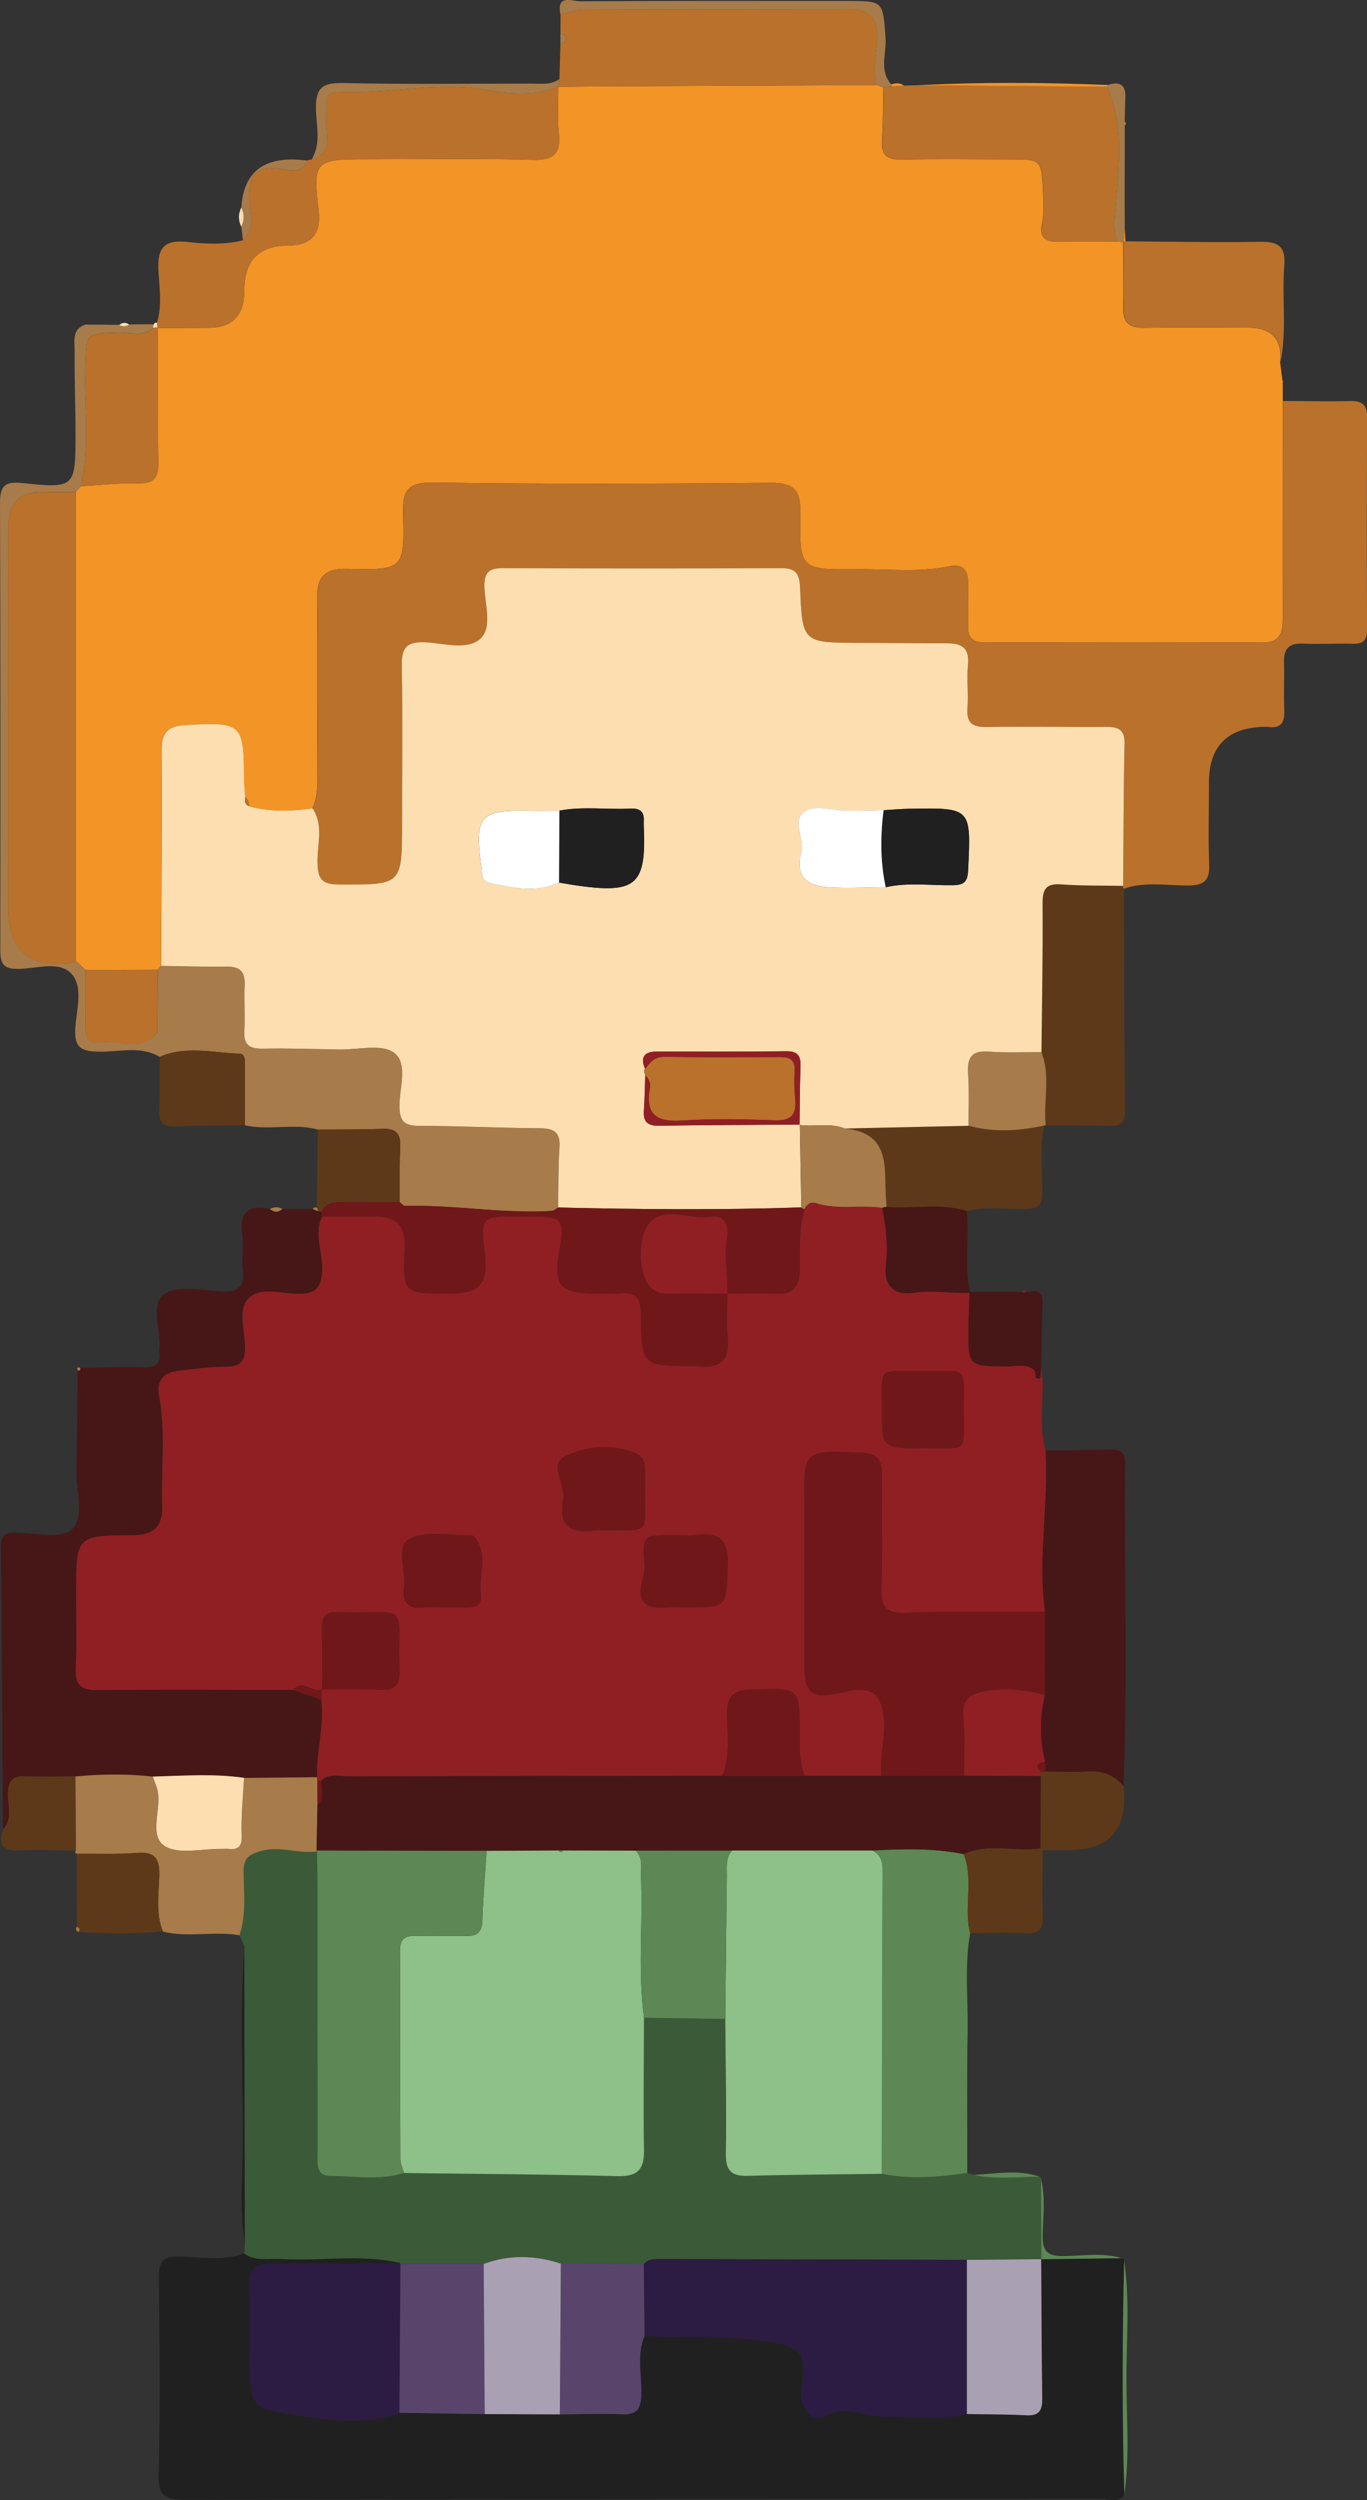 <?xml version="1.0" encoding="UTF-8"?>
<svg id="Capa_2" xmlns="http://www.w3.org/2000/svg" viewBox="0 0 283.24 517.79">
  <rect x="0" y="0" width="283.24" height="517.79" fill="#333333" stroke="none"/>
  <defs>
    <style>
      .cls-1 {
        fill: #901f23;
      }

      .cls-2 {
        fill: #fddeb0;
      }

      .cls-3 {
        fill: #fff;
      }

      .cls-4 {
        fill: #f39426;
      }

      .cls-5 {
        fill: #202021;
      }

      .cls-6 {
        fill: #5d8754;
      }

      .cls-7 {
        fill: #59456c;
      }

      .cls-8 {
        fill: #aaa0b4;
      }

      .cls-9 {
        fill: #2c1b42;
      }

      .cls-10 {
        fill: #70171a;
      }

      .cls-11 {
        fill: #8ec089;
      }

      .cls-12 {
        fill: #b9712b;
      }

      .cls-13 {
        fill: #461716;
      }

      .cls-14 {
        fill: #5e3919;
      }

      .cls-15 {
        fill: #3b5a38;
      }

      .cls-16 {
        fill: #a77b4a;
      }
    </style>
  </defs>
  <g id="Capa_1-2" data-name="Capa_1">
    <g>
      <path class="cls-4" d="M265.78,78.9c0,1.38,0,2.76.01,4.14,0,14.98-.04,29.95,0,44.93.01,3.04-.46,5.12-4.28,5.1-19.14-.1-38.27-.06-57.41,0-2.57,0-3.61-.98-3.52-3.54.11-2.99-.01-5.99,0-8.98.02-2.57-1.26-3.83-3.74-3.3-6.44,1.37-12.93.57-19.39.64-11.63.13-11.83,0-11.62-11.62.09-4.76-1.34-6.32-6.21-6.28-23.3.22-46.6.29-69.89-.05-5.37-.08-6.33,1.71-6.2,6.51.31,11.4.08,11.66-11.5,11.36-5.01-.13-6.38,1.83-6.33,6.37.14,12.48,0,24.96.07,37.44,0,2.04-.19,3.97-1.05,5.81-4.4.65-8.79.78-13.14-.41,0-.74-.05-1.47-.81-1.89-.08-1.33-.23-2.65-.24-3.98-.1-11.36-.43-11.6-11.99-10.99-3.43.18-5.12,1.27-5.1,5.03.09,14.95-.04,29.91-.08,44.86-.24.27-.47.53-.71.8-4.98.01-9.97.03-14.95.04l-2-1.94c0-32.34,0-64.69,0-97.03.35-.4.7-.81,1.05-1.21,3.94-.23,7.89-.72,11.83-.61,3.34.09,4.28-1.18,4.22-4.35-.17-9.28-.1-18.57-.12-27.85l-.07.04c3.49-.01,6.98-.03,10.47-.04q7.57,0,7.54-7.67-.03-9.34,9.08-9.37,7.19-.02,6.32-7.27c-1.22-10.14-.79-10.61,9.43-10.6,11.63,0,23.27-.22,34.89.12,4.56.13,5.89-1.38,5.44-5.66-.33-3.12-.08-6.31-.09-9.46,2.5-.03,5-.09,7.49-.1,19.48-.1,38.97-.18,58.45-.27.47.15.93.3,1.4.45-.08,3.64-.03,7.29-.28,10.93-.2,3.02.92,4.11,3.97,4.05,7.46-.16,14.93-.04,22.39-.04,6.84,0,6.67,0,7.02,7.11.11,2.17.19,4.21-.26,6.34-.51,2.48.55,3.67,3.22,3.59,4.14-.12,8.29-.03,12.44-.02.38.04.77.07,1.15.11.03,4.47.17,8.95.03,13.42-.1,3.25,1.25,4.4,4.43,4.34,7.12-.14,14.25-.05,21.37-.04q7.52,0,6.73,7.21c.17,1.35.35,2.69.52,4.04,0,0-.04-.21-.04-.21Z"/>
      <path class="cls-1" d="M215.74,283.14c.89,5.72-.75,11.58.9,17.26.67,11.14-1.64,22.26-.12,33.4-9.65.04-19.31-.13-28.95.2-4.18.14-5.03-1.46-4.92-5.21.23-7.82,0-15.64.1-23.47.04-3.19-1.24-4.35-4.43-4.48-11.88-.48-11.88-.56-11.63,11.02.02.83,0,1.66,0,2.5,0,10.15-.02,20.31,0,30.46.01,5.91,1.34,6.98,7.21,5.86,1.14-.22,2.25-.66,3.39-.71,3.14-.12,4.92.69,5.65,4.54.88,4.6-.8,8.86-.32,13.27-5.29,0-10.57,0-15.86.01-1.14-2.83-1.08-5.8-1.07-8.78.04-9.47.01-9.47-9.6-9.09-.17,0-.33,0-.5,0-3.44-.02-5.08,1.42-4.98,5.12.12,4.26.69,8.61-.98,12.76-25.79.02-51.58.03-77.37.1-1.92,0-4.02-.7-5.72.9-.26.03-.52.03-.78,0-.07-.25-.08-.5-.05-.75-.25-5.37,1.56-10.64.85-16.04.05-.7.09-1.4.14-2.11,3.98,0,7.97-.11,11.94.07,2.89.12,4.23-.72,4.13-3.89-.48-14.8,2.6-11.79-12.22-12.17-.17,0-.33.02-.5,0-2.68-.27-3.45,1.12-3.38,3.58.11,4.14.04,8.29.05,12.44-1.99.72-4.03-2.33-6,.06-13.48,0-26.97-.12-40.45.04-3.47.04-4.75-1-4.57-4.53.25-5.15.07-10.32.07-15.48.02-11.9.02-12.06,11.81-12.07,4.42,0,6.15-2.01,6.02-5.97-.25-7.63.78-15.28-.64-22.88-.56-3.01.79-4.84,3.86-5.19,3.29-.37,6.59-.88,9.88-.86,3,.02,4.1-.95,4.08-4.03-.03-3.44-1.58-7.76.74-10.13,2.51-2.56,6.97-.87,10.56-.93,3.49-.05,4.51-1.45,4.68-4.8.19-3.76-1.81-7.51,0-11.25,3.49,0,6.98.07,10.47.02,4.56-.06,6.87,1.42,6.62,6.68-.43,9.29-.12,9.31,8.98,9.3,6.65,0,8.36-1.88,7.63-8.36-.85-7.5-.76-7.61,6.6-7.63,1.16,0,2.33,0,3.49,0,5.92.04,6.48.74,5.41,6.75-1.36,7.63-.02,9.24,7.68,9.23,1.66,0,3.34.15,4.98-.03,3.39-.36,4.15,1.23,4.19,4.36.12,10.73.22,10.73,11.15,10.69.17,0,.33-.02.5,0,4.63.62,6.87-1.06,6.33-6.05-.32-2.96-.05-5.97-.05-8.97,0,0-.01.01-.01.01,3.49,0,6.99-.14,10.48.02,3.01.13,4.32-1.39,4.47-4.09.25-4.49-.36-9.04,1.05-13.43.45-1.06,1.35-1.61,2.37-1.28,4.51,1.47,9.19.3,13.74.99.76,3.91,1.22,7.88.75,11.82-.55,4.62,2.04,6.36,5.74,5.79,3.99-.61,7.84.22,11.74-.04,0,0-.15-.15-.15-.15-.08,2.49-.21,4.97-.23,7.46-.07,7.93-.06,7.88,7.83,8,1.91.03,3.96-.7,5.75.71.65.51-.23,2.03,1.14,1.76.27-.05.25-1.53.36-2.35ZM125.31,316.94c9.71-.14,8.22,1.22,8.37-8.47.02-1.49,0-2.98-.02-4.46-.02-1.47-.73-2.55-2.08-3.09-4.89-1.98-9.95-1.45-14.4.64-3.3,1.56-.57,5.04-.52,7.66,0,.5.1,1.01.01,1.49-1.06,5.6,1.83,6.93,6.66,6.24.65-.09,1.32-.01,1.98-.01ZM191.06,283.91c-9.52.14-8.27-1.18-8.34,8.09-.06,7.94,0,7.99,8.82,7.94,9.27-.05,8.14,1.1,8.14-7.74,0-9.62,1.22-8.13-8.62-8.28ZM141.73,332.93c9.03.01,8.79,0,9.06-8.84.15-4.82-1.43-6.82-6.26-6.2-1.64.21-3.33.03-4.99.04-6.49.02-6.46.02-5.99,6.36.07.96-.19,1.97-.46,2.91-1.15,4.12.27,6.08,4.64,5.74,1.32-.1,2.66-.02,3.99,0ZM91.54,332.92c1.49,0,2.98-.02,4.48,0,1.94.03,4.01-.07,3.63-2.72-.57-4.04,1.83-8.47-1.57-12.13-.09-.1-.32-.09-.48-.09-4.3.08-9.24-1.1-12.7.64-3.05,1.54-.71,6.71-1.19,10.23-.4,2.89.69,4.43,3.85,4.08,1.31-.14,2.65-.02,3.98-.02Z"/>
      <path class="cls-12" d="M64.75,167.43c.86-1.85,1.06-3.78,1.05-5.81-.06-12.48.07-24.96-.07-37.44-.05-4.54,1.31-6.5,6.33-6.37,11.58.3,11.8.04,11.5-11.36-.13-4.81.83-6.59,6.2-6.51,23.29.34,46.59.27,69.89.05,4.86-.05,6.29,1.51,6.21,6.28-.21,11.63,0,11.74,11.62,11.62,6.46-.07,12.95.73,19.39-.64,2.48-.53,3.76.73,3.74,3.3-.02,3,.1,5.99,0,8.98-.09,2.56.95,3.55,3.52,3.54,19.14-.06,38.27-.09,57.41,0,3.82.02,4.29-2.07,4.28-5.1-.05-14.98-.01-29.95,0-44.93,4.65.02,9.31.14,13.96.02,2.57-.07,3.51.87,3.49,3.46-.08,14.63-.09,29.27-.02,43.9,0,2.19-.79,2.95-2.89,2.91-3.49-.08-6.99.11-10.47-.03-2.81-.11-3.92,1.09-3.85,3.81.09,3.32-.08,6.66.06,9.98.11,2.51-.66,3.85-3.38,3.46-.16-.02-.33-.02-.5-.02q-11.75.1-11.73,11.63c0,5.65-.16,11.32.05,16.96.13,3.32-1.13,4.25-4.32,4.27-4.44.02-8.96-.85-13.34.66,0,0-.25-.22-.25-.22,0,0,.09-.33.09-.33.08-9.81.07-19.63.29-29.44.07-3.13-1.5-3.5-4.01-3.48-8.16.06-16.32-.12-24.48.02-2.97.05-4.29-.77-4.06-3.92.22-2.98-.18-6.01.11-8.98.33-3.39-1.21-4.44-4.25-4.43-6.16.01-12.32-.08-18.48-.1-11.47-.04-11.6-.03-12.06-11.44-.12-3.04-.99-4.04-4.01-4.03-19.15.09-38.3.08-57.45,0-2.63-.01-3.93.56-3.95,3.55-.02,3.77,1.77,8.65-.83,11.05-2.73,2.52-7.66.9-11.58.75-3.9-.15-4.77,1.35-4.71,4.93.19,10.82.07,21.65.06,32.47,0,12.97-.01,12.82-13.13,12.77-3.71-.01-4.33-1.37-4.39-4.67-.07-3.69,1.34-7.62-1.04-11.11Z"/>
      <path class="cls-5" d="M232.96,516.7c-1.24,1.77-3.07.86-4.59.87-63.32.05-126.63,0-189.95.16-4.29.01-5.68-.82-5.56-5.41.35-13.49.2-26.99.03-40.48-.04-3.38.75-4.61,4.4-4.5,4.42.13,8.96.93,13.33-.6,2.37,1.67,5.09.96,7.68,1.11,8.16.5,16.38-1.05,24.49.8-8.81.1-17.62.39-26.41.21-3.84-.08-4.92,1.26-4.71,4.89.27,4.64.07,9.31.08,13.96.02,10.64-.05,11.13,10.53,12.63,6.72.95,13.74,1.78,20.49-.65,5.89.1,11.78.19,17.66.29,5.19.02,10.38.04,15.57.06,4.29-.02,8.58-.21,12.86-.02,3.07.13,3.91-1.08,4.01-4.02.14-4.06-1.03-8.22.67-12.19,8.08.4,16.15-.18,24.26.92,8.17,1.11,9.43,2.1,8.23,10.54-.45,3.16,2.37,6.55,4.7,5.2,4.48-2.6,8.65.12,12.91.05,5.57-.09,11.16.83,16.7-.56,4.12.07,8.25.04,12.37.26,2.77.15,3.29-1.2,3.25-3.58-.14-9.58-.16-19.17-.22-28.75h0c5.56-.07,11.12-.14,16.69-.21.25.05.41.2.49.43-.4,16.19-.44,32.39.04,48.59Z"/>
      <path class="cls-15" d="M82.79,468.64c-8.11-1.86-16.34-.3-24.49-.8-2.59-.16-5.31.55-7.68-1.11.03-.53.07-1.06.1-1.59-1.18-7.26-.47-14.58-.45-21.86.05-13.41-.6-26.84.32-40.24-.32-.75-.64-1.49-.96-2.24,1.46-4.32.87-8.8.85-13.21-.01-2.64.99-3.47,3.5-4.22,4.02-1.19,7.82.65,11.7.07.03,2.5.08,4.99.08,7.48,0,18.28,0,36.57.01,54.85,0,2.1-.49,4.9,2.69,4.9,5.08,0,10.22.99,15.23-.63,14.75.19,29.51.26,44.26.64,4.17.11,5.54-1.39,5.47-5.43-.17-9.12-.02-18.24,0-27.37,5.61.09,11.22.17,16.82.25.07,9.28.28,18.56.13,27.83-.06,3.45,1.03,4.75,4.48,4.65,9.27-.25,18.55-.29,27.83-.42,5.92,1.23,11.83.67,17.73-.16.44.13.87.26,1.31.39,4.57,1.08,9.2.32,13.8.42,0,0,.15.27.15.27.02,5.59.04,11.18.07,16.77h0c-5.13.04-10.26.09-15.39.14-21.26-.06-42.53-.11-63.79-.17-1.18,0-2.34.07-3.17,1.08-5.73-.04-11.45-.08-17.18-.12-5.34-1.75-10.67-1.9-15.99.06-5.74,0-11.49,0-17.23,0l-.2-.24Z"/>
      <path class="cls-13" d="M66.74,251.91c-1.8,3.73.19,7.48,0,11.25-.17,3.35-1.18,4.75-4.68,4.8-3.59.05-8.04-1.64-10.56.93-2.32,2.36-.77,6.69-.74,10.13.02,3.07-1.08,4.04-4.08,4.03-3.29-.02-6.59.49-9.88.86-3.07.35-4.42,2.18-3.86,5.19,1.43,7.6.4,15.26.64,22.88.13,3.96-1.6,5.97-6.02,5.97-11.79.01-11.79.17-11.81,12.07,0,5.16.18,10.33-.07,15.48-.17,3.53,1.1,4.57,4.57,4.53,13.48-.16,26.96-.05,40.45-.04,1.95.68,3.9,1.36,5.85,2.03.71,5.4-1.1,10.66-.85,16.04-5.05.05-10.1.1-15.16.15-6.3-.92-12.62-.43-18.93-.26-5.33-.62-10.66-.53-15.99-.04-3.48,0-6.97.1-10.44-.04-2.56-.1-3.47.9-3.55,3.47-.08,2.53,1.09,5.31-1.03,7.58-.12-19.48-.21-38.95-.41-58.43-.03-2.47.83-3.11,3.18-3.06,3.97.08,9.45,1.35,11.54-.7,2.73-2.67.78-8.18.91-12.46.2-6.82.18-13.64.26-20.46.47.13.64-.04.52-.51,4.32-.06,8.65-.27,12.96-.14,2.46.08,3.88-.41,3.43-3.2-.03-.16-.02-.33,0-.5.46-3.9-1.92-9.22.97-11.37,2.61-1.94,7.67-.92,11.61-.64,3.74.26,5.2-.86,4.74-4.67-.28-2.3.21-4.7-.12-6.98-.68-4.71,1.21-6.37,5.72-5.42.85.75,1.71.76,2.56,0,2.11,0,4.21,0,6.32.01.35.15.71.31,1.06.46.23.06.46.1.7.13.08.3.13.61.17.92Z"/>
      <path class="cls-16" d="M32.68,200.85c.24-.27.47-.53.71-.8,4.49.06,8.99.23,13.48.15,2.76-.05,3.96.96,3.83,3.8-.15,3.16.12,6.34-.07,9.49-.17,2.89,1.01,3.75,3.77,3.7,5.32-.1,10.65.09,15.97.18,3.82.07,8.62-1.22,11.2.62,3.11,2.21,1.14,7.38,1.2,11.25.05,3.12,1.15,3.93,4.11,3.94,8.31.02,16.62.46,24.93.5,2.9.02,4.32.74,4.12,3.93-.27,4.15-.21,8.32-.29,12.48-.42.24-.82.66-1.25.68-10.17.66-20.25-1.3-30.41-1.02-.39.01-.79-.52-1.18-.8.03-3.8-.05-7.6.13-11.39.13-2.76-.88-3.89-3.69-3.78-4.45.18-8.92.12-13.38.16-4.98-1.37-10.13.26-15.12-.89,0-3.95.03-7.9.01-11.85,0-1.13.18-2.92-1.07-2.96-5.52-.18-11.14-1.73-16.57.65-4.03-2.38-8.45-.98-12.66-1.08-3.49-.08-5.06-.72-4.86-4.7.2-3.89,1.8-8.77-.88-11.54-2.55-2.63-7.32-.91-11.1-.9-3.01,0-3.55-1.23-3.55-3.9C.11,165.95.11,135.15,0,104.35c-.01-3.61.81-4.73,4.78-4.3,10.72,1.15,10.86.83,10.87-9.99,0-5.82-.24-11.64-.19-17.46.02-1.99-.61-4.49,2.27-5.38.35,0,.7.01,1.06.02.97,0,1.94,0,2.91,0,.35.01.71.02,1.06.03.65,0,1.3,0,1.96,0,.7.4,1.39.36,2.05-.08,1.71-.01,3.41-.03,5.12-.04-.14.24-.18.5-.12.78-2.15,1.98-4.78.88-7.16.95-6.88.21-6.71.11-6.94,6.99-.27,8.27,1.07,16.61-.88,24.82-.35.4-.7.81-1.05,1.21-2.33.01-4.66.03-6.99.03q-7,0-7.01,6.82c0,26.48,0,52.95,0,79.43q0,12.63,12.63,11.33c.47-.05.92-.38,1.38-.58.67.65,1.33,1.29,2,1.94,0,3.8.01,7.6-.02,11.4-.01,1.94.12,4.01,2.74,3.6,4.02-.63,8.56,2.03,12.03-1.87.17-.19.09-.63.09-.96.04-4.07.07-8.15.1-12.22Z"/>
      <path class="cls-12" d="M115.71,17.99c.01,3.16-.23,6.34.09,9.46.45,4.28-.88,5.8-5.44,5.66-11.62-.34-23.26-.11-34.89-.12-10.22,0-10.64.46-9.43,10.6q.87,7.25-6.32,7.27-9.12.03-9.08,9.37.03,7.66-7.54,7.67c-3.49,0-6.98.02-10.47.04-.04-.36-.07-.71-.11-1.07,1.04-3.41.57-6.93.33-10.33-.33-4.74.67-7.05,6.14-6.42,3.69.42,7.59.59,11.34-.35,2.93-2.88,1.15-6.48,1.25-9.69.11-3.78,1.3-5.26,5.18-5.23,2.31.02,5.34,1.73,7-1.6.22-.21.46-.25.73-.12,5.15-1.7,2.62-6.04,3.18-9.31.33-1.92-.89-4.95,2.61-4.78,10.22.49,20.34-2.29,30.67-.39,4.72.87,9.88,1.3,14.68-.72l.07.06Z"/>
      <path class="cls-6" d="M200.42,450.04c-5.9.83-11.81,1.39-17.73.16.04-20.96.06-41.91.16-62.87,0-1.86-.42-3.23-2.1-4.08,6.33-.36,12.64-.52,18.91.75,2.16,5.32-.04,11,1.36,16.38-1.22,6.74-.41,13.54-.53,20.31-.17,9.78-.06,19.56-.07,29.35Z"/>
      <path class="cls-13" d="M216.52,333.8c-1.52-11.14.79-22.26.12-33.4,4.49-.05,8.99-.05,13.48-.18,2.05-.06,3.04.55,3.01,2.8-.22,22.31.55,44.62-.35,66.92-1.91-2.27-4.28-3.26-7.3-3.06-2.92.19-5.87.03-8.81.03-.05-.7-.1-1.4-.15-2.11-1.12-4.59-1.12-9.19-.03-13.78,0-5.74.01-11.48.02-17.23Z"/>
      <path class="cls-12" d="M181.66,17.62c-19.48.09-38.97.18-58.45.27-2.5.01-5,.06-7.49.1,0,0-.07-.06-.07-.06.09-.52.17-1.03.26-1.55.07-2.47.15-4.95.22-7.42.62-.07,1.22-.27,1.22-.99,0-.72-.61-.91-1.22-.99,0-1.34,0-2.68.01-4.02,1.61-.33,3.22-.94,4.83-.94,18.44-.07,36.87-.03,55.31-.08,3.74-.01,5.42,1.66,5.49,5.41.06,3.43-1.1,6.84-.1,10.26Z"/>
      <path class="cls-12" d="M231.57,50.04c-4.15,0-8.3-.1-12.44.02-2.68.08-3.74-1.11-3.22-3.59.44-2.13.37-4.17.26-6.34-.36-7.11-.18-7.11-7.02-7.11-7.46,0-14.93-.11-22.39.04-3.05.06-4.17-1.03-3.97-4.05.24-3.63.2-7.28.27-10.93.62-.06,1.25-.11,1.88-.17.79-.06,1.58-.12,2.38-.19.9-.02,1.79-.04,2.68-.06,13.11.1,26.23.21,39.35.31,3.67,8.05,2.48,16.5,1.79,24.84-.21,2.51-.62,4.86.44,7.22Z"/>
      <path class="cls-14" d="M232.7,183.5l-.09.33s.25.22.25.22c.06,15.28.05,30.57.23,45.85.03,2.76-1.03,3.37-3.47,3.28-4.32-.15-8.64-.09-12.96-.11-.49-5.05,1.09-10.22-.89-15.18.1-10.24.31-20.49.23-30.73-.02-2.96.67-4.2,3.83-3.97,4.28.3,8.58.22,12.87.31Z"/>
      <path class="cls-16" d="M15.64,367.91c5.33-.49,10.66-.58,15.99.04.37,1.08.9,2.14,1.08,3.25.62,3.81-1.87,9.07,1.41,11.14,2.88,1.82,7.73.52,11.71.59.5,0,1-.05,1.49,0,2.09.19,2.81-.47,2.73-2.8-.14-3.96.3-7.94.5-11.91,5.05-.05,10.1-.1,15.16-.15-.03.25-.02.5.05.75,0,1.68.01,3.37.02,5.05-.06,3.13-.12,6.27-.18,9.4,0,0,.08.17.08.17-3.88.59-7.67-1.25-11.7-.06-2.52.74-3.52,1.58-3.5,4.22.02,4.41.61,8.89-.85,13.21-5.27-.94-10.65.55-15.9-.78-1.46-3.7-.87-7.57-.74-11.34.13-3.56-.72-5.25-4.66-4.93-4.13.34-8.3.14-12.46.18l-.32-.27s.15-.4.15-.4c-.02-5.11-.04-10.23-.07-15.34Z"/>
      <path class="cls-12" d="M265.3,75.07q.79-7.2-6.73-7.21c-7.12,0-14.25-.1-21.37.04-3.18.06-4.53-1.09-4.43-4.34.14-4.47,0-8.95-.03-13.42,0,0,.1-.19.1-.19l.39.03c9.25.06,18.5.25,27.74.1,3.65-.06,5.47.72,5.14,4.87-.54,6.68.56,13.44-.8,20.1Z"/>
      <path class="cls-14" d="M216.33,233.1c-.95,4.59-.37,9.23-.37,13.85,0,2.51-.59,3.35-3.3,3.43-4.1.12-8.26-.63-12.32.47-5.46-1.82-11.1-.38-16.62-.91-.02-.33-.03-.65-.06-.98-.66-6.33,1.52-14.27-8.61-15.24,8.55-.19,17.1-.38,25.65-.56,5.22,1.4,10.44,1.11,15.65-.05Z"/>
      <path class="cls-13" d="M183.71,249.94c5.53.52,11.17-.91,16.62.91.53,5.61-.62,11.29.7,16.86-3.9.27-7.75-.57-11.74.04-3.7.57-6.3-1.17-5.74-5.79.47-3.94,0-7.91-.75-11.82.29-.12.59-.19.91-.21Z"/>
      <path class="cls-14" d="M15.89,383.91c4.15-.04,8.33.16,12.46-.18,3.94-.32,4.79,1.37,4.66,4.93-.14,3.77-.73,7.65.74,11.34-5.8.58-11.6.43-17.41.11.3-.53.05-.86-.4-1.12-.02-5.03-.03-10.06-.05-15.09Z"/>
      <path class="cls-14" d="M33.11,218.87c5.43-2.38,11.04-.83,16.57-.65,1.26.04,1.07,1.83,1.07,2.96.01,3.95,0,7.9-.01,11.85-4.8.07-9.61.05-14.41.26-2.67.12-3.48-.96-3.36-3.49.18-3.64.1-7.29.14-10.94Z"/>
      <path class="cls-14" d="M216.67,366.92c2.94,0,5.88.16,8.81-.03,3.02-.2,5.39.78,7.3,3.06q1.45,13.21-11.31,13.21c-1.81,0-3.63.03-5.44.05-.15-.14-.3-.27-.45-.41.03-5,.05-10,.08-14.99-.04-.3-.07-.6-.08-.9.36,0,.73,0,1.09,0Z"/>
      <path class="cls-14" d="M65.86,233.93c4.46-.04,8.92.02,13.38-.16,2.82-.11,3.82,1.02,3.69,3.78-.18,3.79-.1,7.6-.13,11.39-3.4,0-6.81-.03-10.21.02-2.21.03-4.66-.58-6.01,2.03-.24-.03-.47-.07-.7-.13.02-.28-.06-.53-.23-.75.07-5.39.14-10.79.21-16.18Z"/>
      <path class="cls-14" d="M201.02,400.38c-1.4-5.38.8-11.06-1.36-16.38,5.16-2.38,10.64-.39,15.92-1.2.15.14.3.28.45.41-.01,4.5-.16,9,.02,13.49.1,2.69-.58,3.87-3.53,3.68-3.82-.24-7.66-.02-11.49,0Z"/>
      <path class="cls-16" d="M216.33,233.1c-5.21,1.16-10.43,1.45-15.65.05-.01-3.61.15-7.24-.09-10.84-.23-3.32.73-4.83,4.34-4.53,3.59.3,7.22.1,10.84.11,1.98,4.96.4,10.13.89,15.18,0,0-.32.03-.32.03Z"/>
      <path class="cls-13" d="M215.74,283.14c-.11.82-.09,2.3-.36,2.35-1.37.27-.49-1.25-1.14-1.76-1.79-1.42-3.84-.68-5.75-.71-7.89-.12-7.9-.07-7.83-8,.02-2.49.15-4.97.23-7.46,3.61,0,7.22,0,10.83,0,0,0,.43.15.43.15l.45-.11c2-.43,3.54-.41,3.41,2.4-.2,4.37-.19,8.76-.27,13.14Z"/>
      <path class="cls-14" d="M15.64,367.91c.02,5.11.04,10.23.07,15.34-3.9-.03-7.8-.26-11.69-.04-3.47.19-4.38-1.18-3.41-4.28,2.12-2.27.95-5.05,1.03-7.58.08-2.57,1-3.56,3.55-3.47,3.48.13,6.96.03,10.44.04Z"/>
      <path class="cls-16" d="M184.93,17.91c-.63.06-1.25.11-1.88.17-.46-.15-.93-.3-1.4-.45-1.01-3.43.16-6.84.1-10.27-.07-3.75-1.74-5.42-5.49-5.41-18.44.05-36.88,0-55.31.08-1.61,0-3.22.62-4.83.94-.9-4.27,2.53-2.69,4.1-2.7,18.41-.12,36.82-.07,55.23-.07,7.66,0,7.48,0,8.03,7.67.23,3.19-1.38,6.67,1.16,9.59.08.15.18.3.29.44Z"/>
      <path class="cls-16" d="M115.9,16.39c-.09.52-.17,1.03-.26,1.55-4.8,2.02-9.96,1.59-14.68.72-10.33-1.9-20.44.87-30.67.39-3.5-.17-2.28,2.86-2.61,4.78-.56,3.27,1.97,7.61-3.18,9.31,2.12-3.38,1.01-7.17.96-10.68-.07-4.58,1.66-5.35,5.8-5.26,12.95.28,25.91.12,38.87.11,1.96,0,4,.33,5.77-.92Z"/>
      <path class="cls-5" d="M50.6,403.03c-.92,13.41-.28,26.83-.32,40.24-.02,7.28-.73,14.59.45,21.86-.04-20.7-.08-41.4-.12-62.1Z"/>
      <path class="cls-6" d="M232.96,516.7c-.47-16.2-.43-32.39-.04-48.59,1.23,8.4.43,16.84.48,25.26.04,7.77.67,15.57-.45,23.33Z"/>
      <path class="cls-16" d="M231.57,50.04c-1.06-2.36-.65-4.71-.44-7.22.69-8.34,1.87-16.79-1.79-24.84,0,0,.21-.38.21-.38,2.51-.82,3.77-.02,3.62,2.73-.09,1.64-.09,3.28-.13,4.91-.09.24-.08.49.01.73,0,4.66-.01,9.33-.02,13.99,0,.89,0,1.78,0,2.67,0,1.58.02,3.17.02,4.74-.08.86-.15,1.73-.23,2.6,0,0-.1.18-.1.19-.38-.04-.77-.07-1.15-.11Z"/>
      <path class="cls-16" d="M63.78,33.25c-1.66,3.32-4.69,1.61-7,1.6-3.89-.03-5.07,1.45-5.18,5.23-.1,3.21,1.68,6.82-1.25,9.69-.11-.94-.23-1.87-.34-2.8.64-1.33.64-2.67,0-4q.58-10.11,10.84-9.94c.98.02,1.96.14,2.95.22Z"/>
      <path class="cls-4" d="M229.56,17.6s-.2.38-.21.38c-13.12-.1-26.24-.21-39.35-.31,13.19-.71,26.38-.61,39.56-.07Z"/>
      <path class="cls-6" d="M215.75,467.89c-.02-5.59-.05-11.18-.07-16.77.97,3.91.45,7.88.37,11.81-.07,3.2.88,4.34,4.17,4.32,4.07-.03,8.19-.78,12.22.43-5.57.07-11.13.14-16.69.21Z"/>
      <path class="cls-6" d="M215.53,450.85c-4.6-.1-9.23.66-13.8-.42,4.61-.2,9.24-1.21,13.8.42Z"/>
      <path class="cls-16" d="M116.12,6.99c.62.07,1.22.27,1.22.99,0,.72-.6.92-1.22.99,0-.66,0-1.32,0-1.98Z"/>
      <path class="cls-2" d="M50,42.97c.65,1.33.65,2.66,0,4-.65-1.33-.66-2.67,0-4Z"/>
      <path class="cls-4" d="M184.93,17.91c-.11-.14-.2-.28-.29-.44.93-.26,1.84-.39,2.67.25-.8.06-1.59.12-2.38.19Z"/>
      <path class="cls-4" d="M233.03,42.63c0-.89,0-1.79,0-2.67,0,.89,0,1.78,0,2.67Z"/>
      <path class="cls-16" d="M58.5,250.39c-.86.76-1.71.75-2.56,0,.86-.48,1.71-.48,2.56,0Z"/>
      <path class="cls-4" d="M232.82,49.96c.08-.87.15-1.74.23-2.6.06.88.11,1.76.16,2.63,0,0-.39-.03-.39-.03Z"/>
      <path class="cls-2" d="M26.76,67.21c-.67.44-1.35.48-2.05.08.67-.54,1.35-.57,2.05-.08Z"/>
      <polygon class="cls-12" points="265.78 78.9 265.82 79.11 265.96 78.98 265.78 78.9"/>
      <path class="cls-4" d="M233.06,25.97c-.09-.24-.1-.49-.01-.73.28.22.28.46.01.73Z"/>
      <path class="cls-16" d="M65.64,250.11c.17.22.25.47.23.75-.35-.15-.71-.31-1.06-.46.2-.31.48-.41.83-.29Z"/>
      <path class="cls-16" d="M16.61,283.3c.12.47-.05.64-.52.51-.23-.59-.02-.72.52-.51Z"/>
      <path class="cls-1" d="M212.6,267.6l-.45.11s-.44-.15-.43-.15c.32-.43.61-.42.88.04Z"/>
      <path class="cls-2" d="M32.53,66.87c.04.36.07.71.11,1.07,0,0,.07-.04.07-.04-.32-.12-.64-.11-.95.04-.06-.27-.02-.53.12-.78.11-.3.33-.4.65-.3Z"/>
      <path class="cls-16" d="M15.93,399.01c.45.26.71.59.4,1.12-.61-.21-.72-.59-.4-1.12Z"/>
      <path class="cls-2" d="M22.75,67.29c-.35-.01-.71-.02-1.06-.03.35.01.71.02,1.06.03Z"/>
      <path class="cls-2" d="M18.78,67.25c-.35,0-.7-.01-1.06-.02.35,0,.7.01,1.06.02Z"/>
      <path class="cls-2" d="M215.77,217.9c-3.61-.02-7.25.18-10.84-.11-3.6-.3-4.56,1.21-4.34,4.53.24,3.6.08,7.23.09,10.84-8.55.19-17.1.38-25.65.56-3.04-1.24-6.26-.28-9.37-.74.05-3.97.04-7.95.19-11.92.08-2.15-.35-3.37-2.93-3.33-8.95.12-17.9.06-26.86.07-2.61,0-3.44,1.16-2.4,3.59-.08.14-.25.28-.23.4.04.3.17.58.26.87-.09,2.46-.11,4.93-.28,7.39-.17,2.37.84,3.14,3.16,3.1,9.72-.15,19.44-.16,29.16-.23.1,5.71.2,11.43.3,17.14-16.8.57-33.59.42-50.39.02.08-4.16.02-8.33.29-12.48.2-3.18-1.21-3.91-4.12-3.93-8.31-.05-16.62-.48-24.93-.5-2.96,0-4.06-.82-4.11-3.94-.06-3.86,1.91-9.04-1.2-11.25-2.58-1.83-7.38-.55-11.2-.62-5.32-.09-10.65-.28-15.97-.18-2.76.05-3.94-.81-3.77-3.7.19-3.15-.08-6.33.07-9.49.13-2.84-1.07-3.84-3.83-3.8-4.49.08-8.98-.09-13.48-.15.05-14.95.17-29.91.08-44.86-.02-3.76,1.67-4.85,5.1-5.03,11.56-.61,11.89-.37,11.99,10.99.01,1.33.16,2.65.24,3.97-.11.79-.08,1.52.81,1.89,4.35,1.19,8.73,1.06,13.14.41,2.38,3.5.97,7.42,1.04,11.11.06,3.3.68,4.66,4.39,4.67,13.12.05,13.12.2,13.13-12.77,0-10.82.13-21.65-.06-32.47-.06-3.58.81-5.08,4.71-4.93,3.92.15,8.84,1.78,11.58-.75,2.6-2.4.82-7.28.83-11.05.01-2.99,1.32-3.56,3.95-3.55,19.15.08,38.3.09,57.45,0,3.02-.01,3.89.99,4.01,4.03.45,11.41.59,11.4,12.06,11.44,6.16.02,12.32.12,18.48.1,3.04,0,4.58,1.04,4.25,4.43-.29,2.97.11,6-.11,8.98-.24,3.16,1.08,3.97,4.06,3.92,8.16-.14,16.32.04,24.48-.02,2.51-.02,4.08.36,4.01,3.48-.22,9.81-.21,19.63-.29,29.44-4.29-.08-8.59,0-12.87-.31-3.15-.22-3.85,1.01-3.83,3.97.08,10.24-.13,20.49-.23,30.73ZM115.91,167.89c-1.82.01-3.63.07-5.45.02-11.32-.26-12.22.77-10.66,12.27.04.33.05.66.09.98.11.92.62,1.51,1.52,1.7,4.81,1.02,9.62,2.07,14.41-.07,15.96,2.75,18.13,1.3,17.56-11.79-.01-.33-.02-.66,0-.99.14-1.95-.87-2.64-2.7-2.55-4.92.25-9.87-.51-14.78.42ZM183.07,167.8c-2.48.04-4.95.14-7.43.11-2.93-.03-6.44-1.23-8.65-.02-3.16,1.73-.24,5.68-1,8.73-1.13,4.6.89,6.84,5.65,7.15,3.94.26,7.92,0,11.88-.02,4.6-1.05,9.27-.33,13.91-.41,2.4-.04,3.05-.75,3.16-3.13.62-12.91.69-12.92-12.06-12.71-1.82.03-3.65.2-5.47.31Z"/>
      <path class="cls-12" d="M15.73,198.95c-.46.2-.9.53-1.38.58q-12.61,1.31-12.63-11.33c-.01-26.48,0-52.95,0-79.43q0-6.83,7.01-6.82c2.33,0,4.66-.02,6.99-.03,0,32.34,0,64.69,0,97.03Z"/>
      <path class="cls-12" d="M31.76,67.95c.31-.15.63-.16.95-.04.02,9.28-.05,18.57.12,27.85.06,3.17-.87,4.44-4.22,4.35-3.94-.11-7.89.38-11.83.61,1.96-8.22.61-16.55.88-24.83.23-6.88.05-6.78,6.94-6.99,2.38-.07,5.01,1.03,7.16-.95Z"/>
      <path class="cls-12" d="M32.68,200.85c-.03,4.07-.06,8.15-.1,12.22,0,.33.08.77-.09.96-3.48,3.89-8.02,1.24-12.03,1.87-2.61.41-2.75-1.66-2.74-3.6.03-3.8.01-7.6.02-11.4,4.98-.01,9.97-.03,14.95-.04Z"/>
      <path class="cls-12" d="M51.61,167.01c-.89-.36-.92-1.1-.81-1.89.76.42.81,1.15.81,1.89Z"/>
      <path class="cls-13" d="M215.58,382.8c-5.28.81-10.76-1.18-15.92,1.2-6.26-1.27-12.58-1.11-18.91-.75-9.69,0-19.39,0-29.08,0-6.65,0-13.29,0-19.94.01-5.02,0-10.04-.02-15.06-.03-.31,0-.63,0-.94,0-4.98.02-9.95.05-14.93.07-11.73-.02-23.46-.04-35.2-.06.06-3.13.12-6.27.18-9.4,1.52-1.49.75-3.33.75-5.05,1.7-1.59,3.8-.89,5.72-.9,25.79-.07,51.58-.08,77.37-.1,5.71,0,11.41,0,17.12,0,5.29,0,10.57,0,15.86-.01,5.72,0,11.44-.02,17.16-.02,5.29.01,10.59.02,15.88.03-.03,5-.05,10-.08,14.99Z"/>
      <path class="cls-10" d="M199.78,367.77c-5.72,0-11.44.02-17.16.02-.48-4.42,1.21-8.67.32-13.28-.74-3.85-2.52-4.66-5.65-4.54-1.14.04-2.25.49-3.39.71-5.87,1.12-7.2.06-7.21-5.86-.02-10.15,0-20.31,0-30.46,0-.83.01-1.66,0-2.5-.25-11.58-.26-11.49,11.63-11.02,3.19.13,4.48,1.29,4.43,4.48-.1,7.82.14,15.65-.1,23.47-.11,3.75.74,5.35,4.92,5.21,9.64-.33,19.3-.16,28.95-.2,0,5.74-.01,11.48-.02,17.22-4.16-1.01-8.32-1.57-12.62-.72-2.97.59-4.57,1.7-4.26,5.15.36,4.08.13,8.21.16,12.31Z"/>
      <path class="cls-10" d="M115.64,250.08c16.8.4,33.59.55,50.39-.02.19.18.41.3.67.37-1.41,4.4-.79,8.95-1.05,13.43-.15,2.7-1.46,4.22-4.47,4.09-3.49-.16-6.98-.02-10.48-.02.09-3.92-.73-7.81-.06-11.77.41-2.43-.59-4.65-3.44-4.14-4.46.79-10.09-2.81-13.11,1.98-1.22,1.94-1.71,5.77-.95,9.08.84,3.63,2.61,4.98,6.14,4.86,3.81-.13,7.62-.02,11.43-.02,0,2.99-.27,6.01.05,8.97.54,4.99-1.69,6.67-6.33,6.05-.16-.02-.33,0-.5,0-10.93.03-11.04.03-11.15-10.69-.03-3.13-.79-4.72-4.19-4.36-1.64.18-3.32.03-4.98.03-7.7,0-9.04-1.61-7.68-9.23,1.07-6.01.51-6.71-5.41-6.75-1.16,0-2.33,0-3.49,0-7.36.02-7.45.12-6.6,7.63.74,6.48-.98,8.36-7.63,8.36-9.09,0-9.41,0-8.98-9.3.24-5.27-2.06-6.75-6.62-6.68-3.49.05-6.98,0-10.47-.02-.03-.31-.09-.62-.17-.92,1.35-2.61,3.8-2,6.01-2.03,3.4-.04,6.81-.01,10.21-.02.4.28.8.81,1.18.8,10.16-.28,20.24,1.68,30.41,1.02.43-.03.83-.45,1.25-.68Z"/>
      <path class="cls-10" d="M125.31,316.94c-.66,0-1.33-.08-1.98.01-4.83.68-7.72-.65-6.66-6.24.09-.48,0-.99-.01-1.49-.04-2.62-2.78-6.11.52-7.66,4.45-2.1,9.51-2.63,14.4-.64,1.35.55,2.05,1.62,2.08,3.09.02,1.49.04,2.98.02,4.46-.15,9.68,1.34,8.33-8.37,8.46Z"/>
      <path class="cls-16" d="M166.69,250.43c-.25-.07-.48-.19-.67-.37-.1-5.71-.2-11.43-.3-17.14,0,0-.06.06-.06.06,3.11.46,6.32-.5,9.37.74,10.13.98,7.95,8.91,8.61,15.24.03.32.04.65.06.98-.32.01-.62.08-.91.21-4.55-.69-9.23.47-13.74-.99-1.02-.33-1.92.22-2.37,1.28Z"/>
      <path class="cls-10" d="M191.06,283.91c9.83.15,8.62-1.33,8.62,8.28,0,8.85,1.14,7.7-8.14,7.74-8.83.05-8.88,0-8.82-7.94.07-9.26-1.18-7.95,8.34-8.09Z"/>
      <path class="cls-10" d="M166.76,367.81c-5.71,0-11.41,0-17.12,0,1.67-4.15,1.1-8.5.98-12.76-.11-3.7,1.54-5.14,4.98-5.12.17,0,.33,0,.5,0,9.61-.38,9.64-.38,9.6,9.09-.01,2.98-.07,5.95,1.07,8.78Z"/>
      <path class="cls-10" d="M141.73,332.92c-1.33,0-2.67-.09-3.99.01-4.37.34-5.79-1.62-4.64-5.74.26-.94.53-1.95.46-2.91-.47-6.34-.5-6.34,5.99-6.36,1.66,0,3.35.17,4.99-.04,4.83-.62,6.41,1.38,6.26,6.2-.27,8.85-.03,8.86-9.06,8.84Z"/>
      <path class="cls-10" d="M66.73,349.93c0-4.15.06-8.29-.05-12.44-.07-2.45.71-3.84,3.38-3.58.16.02.33,0,.5,0,14.82.38,11.74-2.63,12.22,12.17.1,3.17-1.24,4.02-4.13,3.89-3.97-.17-7.96-.06-11.94-.07,0,0,.02.02.02.02Z"/>
      <path class="cls-10" d="M91.54,332.93c-1.33,0-2.67-.12-3.98.02-3.16.34-4.25-1.19-3.85-4.08.48-3.53-1.86-8.69,1.19-10.23,3.46-1.75,8.4-.56,12.7-.64.16,0,.39,0,.48.09,3.4,3.65,1,8.09,1.57,12.13.38,2.65-1.7,2.75-3.63,2.72-1.49-.02-2.98,0-4.48,0Z"/>
      <path class="cls-10" d="M66.57,352.02c-1.95-.68-3.9-1.36-5.85-2.03,1.98-2.39,4.01.67,6-.06,0,0-.02-.02-.02-.02-.05.7-.09,1.4-.14,2.11Z"/>
      <path class="cls-10" d="M66.54,368.81c0,1.72.77,3.56-.75,5.05,0-1.68-.01-3.37-.02-5.05.26.03.52.03.78,0Z"/>
      <path class="cls-9" d="M133.38,468.94c.83-1.01,1.99-1.09,3.17-1.08,21.26.06,42.53.11,63.8.17,0,10.65,0,21.29,0,31.94-5.54,1.39-11.13.47-16.7.56-4.27.07-8.43-2.64-12.91-.05-2.33,1.35-5.15-2.05-4.7-5.2,1.2-8.44-.07-9.44-8.23-10.54-8.11-1.1-16.18-.52-24.25-.92-.05-4.95-.11-9.91-.16-14.86Z"/>
      <path class="cls-9" d="M82.76,499.69c-6.75,2.42-13.78,1.6-20.49.65-10.57-1.5-10.51-1.99-10.53-12.63,0-4.66.2-9.32-.08-13.96-.22-3.64.86-4.97,4.71-4.89,8.8.18,17.61-.11,26.41-.21,0,0,.2.24.2.24-.07,10.27-.15,20.54-.22,30.81Z"/>
      <path class="cls-7" d="M82.76,499.69c.07-10.27.14-20.54.22-30.81,5.75,0,11.49,0,17.23,0,.07,10.37.14,20.73.21,31.1-5.89-.1-11.78-.19-17.66-.29Z"/>
      <path class="cls-7" d="M133.38,468.94c.05,4.96.11,9.91.16,14.86-1.7,3.97-.53,8.13-.67,12.19-.1,2.94-.94,4.15-4.01,4.02-4.28-.19-8.57,0-12.86.02.07-10.4.14-20.81.21-31.21,5.73.04,11.45.08,17.18.12Z"/>
      <path class="cls-8" d="M200.34,499.97c0-10.65,0-21.3,0-31.94,5.13-.04,10.26-.09,15.39-.14.06,9.59.08,19.17.22,28.75.03,2.39-.48,3.73-3.25,3.58-4.11-.22-8.24-.19-12.37-.26Z"/>
      <path class="cls-8" d="M116.21,468.82c-.07,10.4-.14,20.81-.21,31.21-5.19-.02-10.38-.04-15.57-.06-.07-10.37-.14-20.73-.21-31.1,5.32-1.96,10.65-1.81,15.99-.06Z"/>
      <path class="cls-11" d="M100.81,383.32c4.98-.02,9.95-.05,14.93-.07.32.42.63.42.94,0,5.02,0,10.04.02,15.05.03,1.61,1.63,1,3.7,1.09,5.62.41,9.66-.69,19.35.62,28.99-.02,9.12-.17,18.25,0,27.37.07,4.04-1.3,5.54-5.47,5.43-14.75-.38-29.5-.45-44.26-.64-.26-.95-.75-1.91-.75-2.86-.06-14.41-.02-28.83-.09-43.24-.01-2.5,1.22-3.09,3.4-3.04,3.48.08,6.96-.05,10.44.03,2.33.05,3.17-.95,3.24-3.26.15-4.78.57-9.56.87-14.34Z"/>
      <path class="cls-11" d="M151.67,383.26c9.69,0,19.39,0,29.08,0,1.69.85,2.11,2.22,2.11,4.08-.1,20.96-.12,41.91-.16,62.87-9.28.13-18.55.17-27.83.42-3.45.09-4.54-1.21-4.48-4.65.15-9.27-.06-18.56-.12-27.83.11-9.9.22-19.8.33-29.7.02-1.8-.31-3.66,1.08-5.18Z"/>
      <path class="cls-6" d="M100.81,383.32c-.31,4.78-.72,9.55-.87,14.34-.07,2.31-.91,3.32-3.24,3.26-3.48-.08-6.96.05-10.44-.03-2.18-.05-3.41.54-3.4,3.04.07,14.41.04,28.83.09,43.24,0,.96.49,1.91.75,2.86-5.01,1.63-10.16.63-15.23.63-3.17,0-2.68-2.81-2.69-4.9-.02-18.28,0-36.57-.01-54.85,0-2.49-.05-4.98-.08-7.48,0,0-.08-.18-.08-.17,11.73.02,23.46.04,35.2.06Z"/>
      <path class="cls-6" d="M151.67,383.26c-1.39,1.51-1.06,3.38-1.08,5.18-.11,9.9-.22,19.8-.33,29.7-5.61-.08-11.22-.17-16.83-.25-1.31-9.64-.2-19.33-.62-28.99-.08-1.92.53-3.99-1.09-5.62,6.65,0,13.29,0,19.94-.01Z"/>
      <path class="cls-2" d="M50.56,368.21c-.2,3.97-.64,7.95-.5,11.91.08,2.34-.64,3-2.73,2.8-.49-.05-1,.01-1.49,0-3.98-.07-8.83,1.23-11.71-.59-3.28-2.07-.79-7.33-1.41-11.14-.18-1.11-.71-2.17-1.08-3.25,6.31-.17,12.63-.66,18.93.26Z"/>
      <path class="cls-1" d="M199.78,367.77c-.03-4.11.21-8.24-.16-12.31-.31-3.45,1.29-4.56,4.26-5.15,4.3-.86,8.46-.29,12.62.72-1.09,4.6-1.1,9.19.03,13.78-1.14.33-2.36.62-.94,2.1,0,.3.03.6.08.9-5.29-.01-10.59-.02-15.88-.04Z"/>
      <path class="cls-10" d="M215.58,366.91c-1.42-1.48-.2-1.77.94-2.1.05.7.1,1.4.15,2.11-.36,0-.73,0-1.09,0Z"/>
      <path class="cls-12" d="M133.7,222.65c-.09-.29-.22-.57-.26-.87-.02-.12.15-.27.23-.4.99-1.34,1.93-2.53,3.96-2.5,8,.11,15.99.07,23.99.04,1.99,0,3.17.53,3.03,2.84-.12,1.96-.07,3.95.11,5.9.31,3.19-.83,4.49-4.2,4.37-6.32-.22-12.68-.41-18.98.04-5.26.37-7.96-.92-6.93-6.68.18-1-.21-1.97-.96-2.73Z"/>
      <path class="cls-5" d="M183.07,167.8c1.82-.11,3.64-.28,5.47-.31,12.75-.21,12.68-.2,12.06,12.71-.11,2.38-.76,3.08-3.16,3.13-4.63.08-9.3-.63-13.91.42-1.16-5.28-1.1-10.6-.45-15.94Z"/>
      <path class="cls-5" d="M115.91,167.89c4.9-.93,9.85-.17,14.78-.42,1.83-.09,2.84.59,2.7,2.55-.02.33-.01.66,0,.99.57,13.09-1.6,14.54-17.56,11.79.03-4.97.05-9.94.08-14.91Z"/>
      <path class="cls-3" d="M183.07,167.8c-.65,5.34-.7,10.66.45,15.94-3.96.03-7.93.28-11.88.02-4.76-.31-6.79-2.55-5.65-7.15.75-3.05-2.17-7,1-8.73,2.22-1.21,5.72-.01,8.65.02,2.47.03,4.95-.07,7.43-.11Z"/>
      <path class="cls-3" d="M115.91,167.89c-.03,4.97-.05,9.94-.08,14.91-4.79,2.15-9.6,1.09-14.41.07-.9-.19-1.41-.79-1.52-1.7-.04-.33-.05-.66-.09-.98-1.56-11.49-.66-12.52,10.66-12.27,1.81.04,3.63-.01,5.45-.02Z"/>
      <path class="cls-1" d="M133.7,222.65c.75.76,1.14,1.73.96,2.73-1.04,5.75,1.66,7.05,6.93,6.68,6.3-.45,12.66-.25,18.98-.04,3.37.12,4.51-1.19,4.2-4.37-.19-1.96-.23-3.95-.11-5.9.14-2.31-1.04-2.85-3.03-2.84-8,.04-15.99.07-23.99-.04-2.03-.03-2.97,1.16-3.96,2.5-1.04-2.43-.21-3.59,2.4-3.59,8.95,0,17.91.05,26.86-.07,2.57-.03,3.01,1.18,2.93,3.33-.15,3.97-.14,7.95-.19,11.92,0,0,.06-.06.06-.06-9.72.06-19.44.08-29.16.23-2.32.04-3.33-.74-3.16-3.1.18-2.46.2-4.93.28-7.39Z"/>
      <path class="cls-6" d="M116.68,383.24c-.31.42-.63.43-.94,0,.32,0,.63,0,.94,0Z"/>
      <path class="cls-1" d="M150.71,267.93c-3.81,0-7.62-.11-11.43.02-3.53.12-5.31-1.23-6.14-4.86-.76-3.3-.27-7.14.95-9.08,3.02-4.79,8.65-1.19,13.11-1.98,2.86-.51,3.85,1.72,3.44,4.14-.67,3.95.16,7.85.06,11.77,0,0,.01-.01.01-.01Z"/>
    </g>
  </g>
</svg>